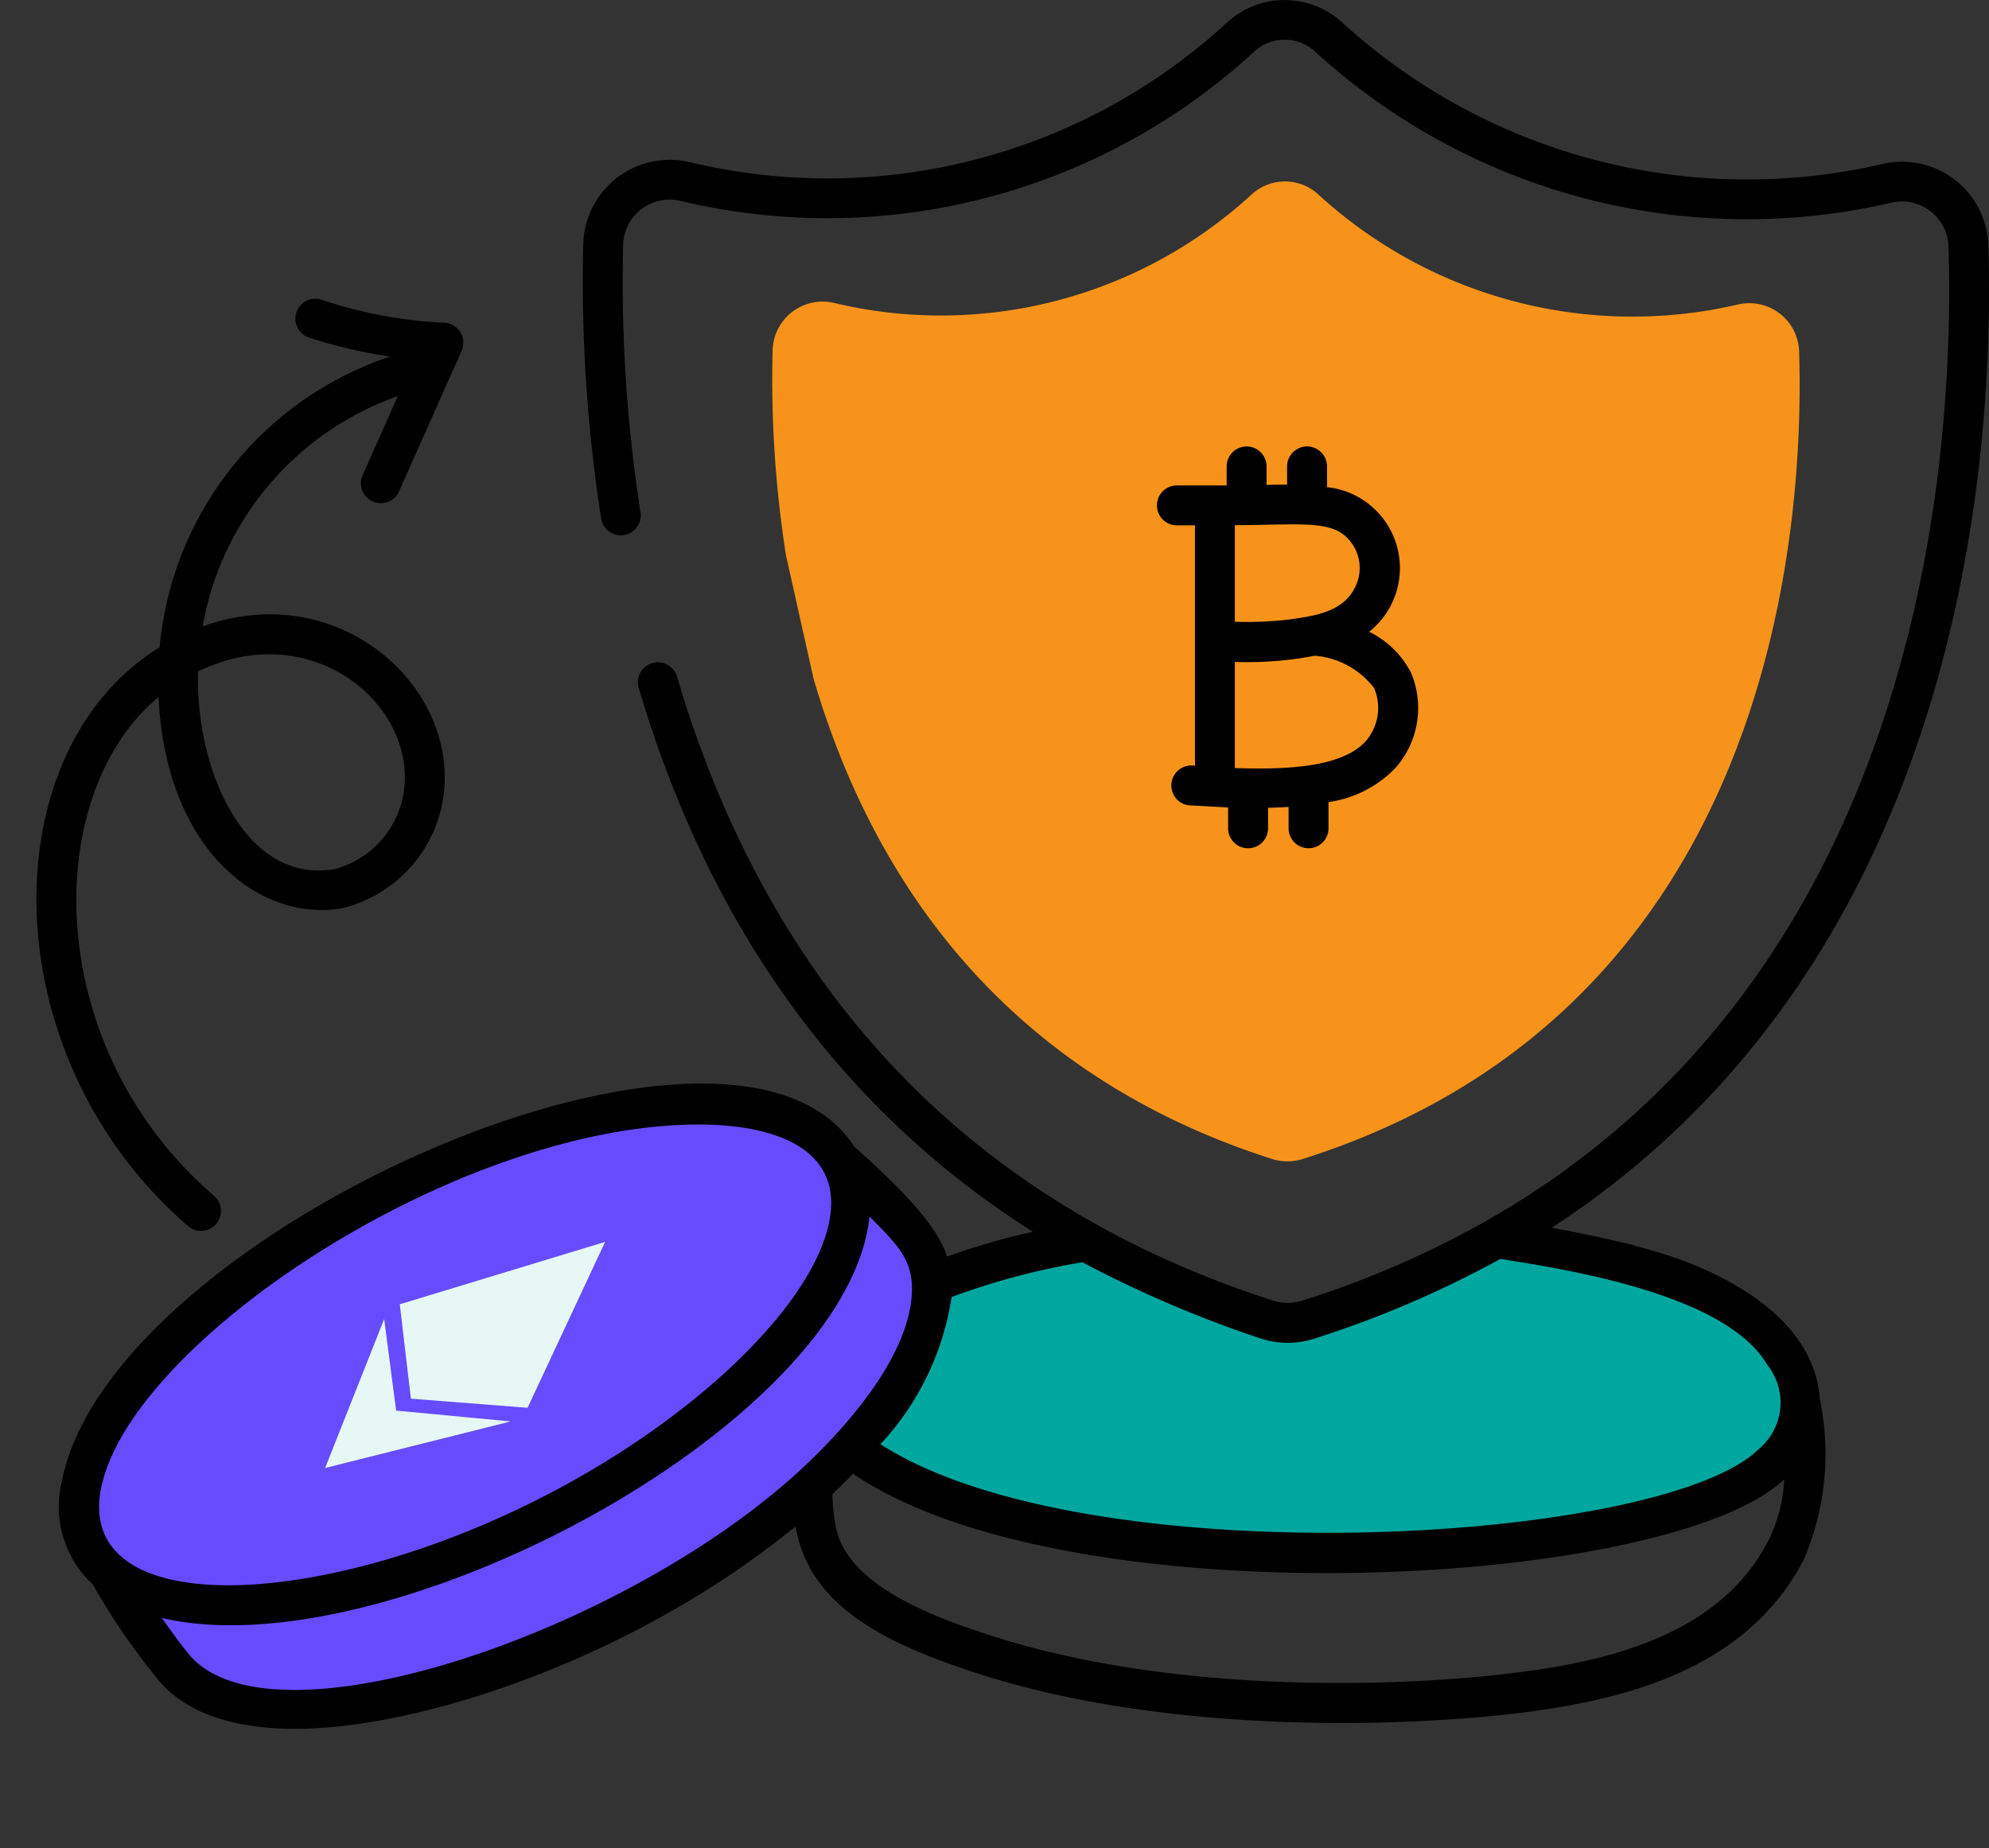 <svg xmlns="http://www.w3.org/2000/svg" width="69.738" height="64.802" viewBox="0 0 69.738 64.802">
  <rect x="0" y="0" width="69.738" height="64.802" fill="#333333" stroke="none"/>
  <g id="Group_152497" data-name="Group 152497" transform="translate(-1421.724 -201)">
    <path id="Path_103129" data-name="Path 103129" d="M10.007-1.014c4.694,0,7.246,7.325,7.246,15.61S11.788,29.785,7.093,29.785,0,23.284,0,15,5.312-1.014,10.007-1.014Z" transform="translate(1446.983 235.388) rotate(58)" fill="#674bff"/>
    <g id="Group_152493" data-name="Group 152493" transform="translate(1419.499 194.692)">
      <path id="Path_103121" data-name="Path 103121" d="M41.011,48.415c-7.76.028-14.392-1.519-17.066-3.692,1.895-2.076,2.926-4.123,2.828-5.754a25.651,25.651,0,0,1,5.4-1.477,34.352,34.352,0,0,0,6.353,2.746,2.334,2.334,0,0,0,1.449,0,34.508,34.508,0,0,0,6.59-2.856c3.085.46,8.523,1.4,10.1,4.08,3.384,5.7-9.123,6.926-15.658,6.953Z" transform="translate(8.121 12.345)" fill="#00a79e"/>
      <path id="Path_103122" data-name="Path 103122" d="M12.62,39.662l7.2-2.188L17.1,43.292l-4.09-.32Z" transform="translate(3.622 12.381)" fill="#e6f7f5"/>
      <path id="Path_103123" data-name="Path 103123" d="M17.252,43l-4.016-.38-.419-3.211-2.071,5.224Z" transform="translate(2.878 13.151)" fill="#e6f7f5"/>
      <path id="Path_103124" data-name="Path 103124" d="M22.447,23.963a39.7,39.7,0,0,1-.468-7.16,1.753,1.753,0,0,1,2.152-1.682,16.108,16.108,0,0,0,14.656-3.815,1.727,1.727,0,0,1,2.312,0,16.305,16.305,0,0,0,14.727,3.87,1.747,1.747,0,0,1,2.145,1.653c.191,6.177-.861,23.065-17.4,28.309a1.8,1.8,0,0,1-1.084,0C29.747,42.02,25.352,34.9,23.415,28.3" transform="translate(7.335 1.809)" fill="#f7931a"/>
      <path id="Path_103125" data-name="Path 103125" d="M59.322,49.981q-1.45-.351-2.916-.625C70.84,39.975,71.936,22.279,71.712,14.919A3.029,3.029,0,0,0,67.99,12.06,21.036,21.036,0,0,1,49.043,7.083a2.983,2.983,0,0,0-4.007,0,20.69,20.69,0,0,1-18.851,4.911,3.037,3.037,0,0,0-3.739,2.9,54.174,54.174,0,0,0,.636,9.643.7.7,0,0,0,1.379-.221,52.718,52.718,0,0,1-.618-9.385,1.636,1.636,0,0,1,2-1.583A22.1,22.1,0,0,0,45.977,8.112a1.573,1.573,0,0,1,2.124,0,22.428,22.428,0,0,0,20.223,5.3,1.633,1.633,0,0,1,1.991,1.545c.225,7.371-.9,25.458-16.2,34.158a33.681,33.681,0,0,1-6.457,2.8,1.677,1.677,0,0,1-1.021,0C36.082,48.522,29,41.114,25.724,30a.7.7,0,0,0-1.34.4c2.5,8.473,7.161,14.873,13.827,19.1a24.35,24.35,0,0,0-3.011.873c-.373-1.234-2.015-2.748-3.256-3.866-4.3-6.636-26.083,3.014-27.778,11.744a3.711,3.711,0,0,0,1.081,3.611,24.374,24.374,0,0,0,2.266,3.312c1,1.23,2.726,1.756,4.84,1.756,4.432,0,11.931-2.507,17.538-7.1.482,2.911,3.411,4.169,6.209,5.1,5.732,1.909,13.2,2.083,18.688,1.5,3.789-.419,8.4-1.421,10.461-5.458a9.4,9.4,0,0,0,.553-5.614c-.2-2.94-3.612-4.661-6.483-5.363Zm-4.726.472c2.746.422,7.96,1.32,9.364,3.71a2.124,2.124,0,0,1-.309,2.968c-3.409,3.33-23.519,4.5-30.783-.182a9.691,9.691,0,0,0,2.493-5.16,24.99,24.99,0,0,1,4.586-1.22,40.965,40.965,0,0,0,6.261,2.677,3.032,3.032,0,0,0,1.877,0A36.568,36.568,0,0,0,54.6,50.453ZM5.538,58.515C6.535,53.382,18,45.739,26.5,45.739c2.621,0,5.072.824,4.575,3.39-.534,2.746-4.164,6.413-9.038,9.13-8.2,4.57-17.425,5.03-16.5.257ZM8.6,64.293c-.342-.428-.637-.838-.931-1.252,7.909,1.863,24.057-6.763,24.815-14.08.989,1.02,1.625,1.557,1.464,2.943-.25,2.17-2.352,4.547-3.958,6.012l-.022.022C23.706,63.639,11.414,67.764,8.6,64.293Zm46.037.732c-5.286.57-12.487.437-18.095-1.431-1.425-.472-4.765-1.579-5.222-3.668a6.532,6.532,0,0,1-.138-1.225c.252-.238.489-.478.722-.718,7.563,5.16,28.567,4.045,32.651.2a5.3,5.3,0,0,1-.549,2.131c-1.755,3.448-5.931,4.326-9.37,4.707Z" transform="translate(0.228)"/>
      <path id="Path_103126" data-name="Path 103126" d="M45.934,18.991a.7.7,0,0,0-.7.7v.665H43.489a.7.7,0,1,0,0,1.4h.634v8.431a.7.7,0,1,0-.252,1.383c.061.006,1.323.074,1.414.078v.732a.7.7,0,1,0,1.4,0v-.72c.24-.007.481-.014.72-.031v.75a.7.7,0,0,0,1.4,0v-.918a4.043,4.043,0,0,0,2.343-1.193,3.176,3.176,0,0,0,.545-3.355,3.289,3.289,0,0,0-1.462-1.425,2.853,2.853,0,0,0-1.478-5.071v-.727a.7.7,0,1,0-1.4,0v.64c-.242,0-.481,0-.72.01V19.69a.7.7,0,0,0-.7-.7Zm4.474,8.481a1.782,1.782,0,0,1-.3,1.856c-.905.995-3.106.982-4.587.94V26.546a12.6,12.6,0,0,0,2.8-.217,2.9,2.9,0,0,1,2.09,1.144Zm-.742-5.02a1.492,1.492,0,0,1,.154,1.277c-.347.989-1.291,1.175-2.319,1.319a12.48,12.48,0,0,1-1.98.089V21.751C48.083,21.737,49.07,21.534,49.666,22.452ZM8.851,46.355a.7.7,0,0,0,.908-1.062C3.674,40.077,3.647,31.22,7.782,27.776c.275,5.505,3.655,7.9,6.441,7.406A4.714,4.714,0,0,0,17.814,30.4c-.126-3.485-4.017-6.7-8.486-5.1a10.5,10.5,0,0,1,6.845-8.076l-1.251,2.813a.7.7,0,0,0,1.277.567l2.212-4.971a.7.7,0,0,0-.608-.981,15.8,15.8,0,0,1-4.345-.82.7.7,0,0,0-.447,1.323,17.228,17.228,0,0,0,2.892.683A11.9,11.9,0,0,0,7.821,26.032C1.851,29.732,1.955,40.443,8.851,46.355Zm7.566-15.9a3.322,3.322,0,0,1-2.442,3.353c-3.088.552-4.9-3.36-4.807-6.928,3.7-1.8,7.147.745,7.249,3.576Z" transform="translate(0 2.973)"/>
    </g>
  </g>
</svg>
